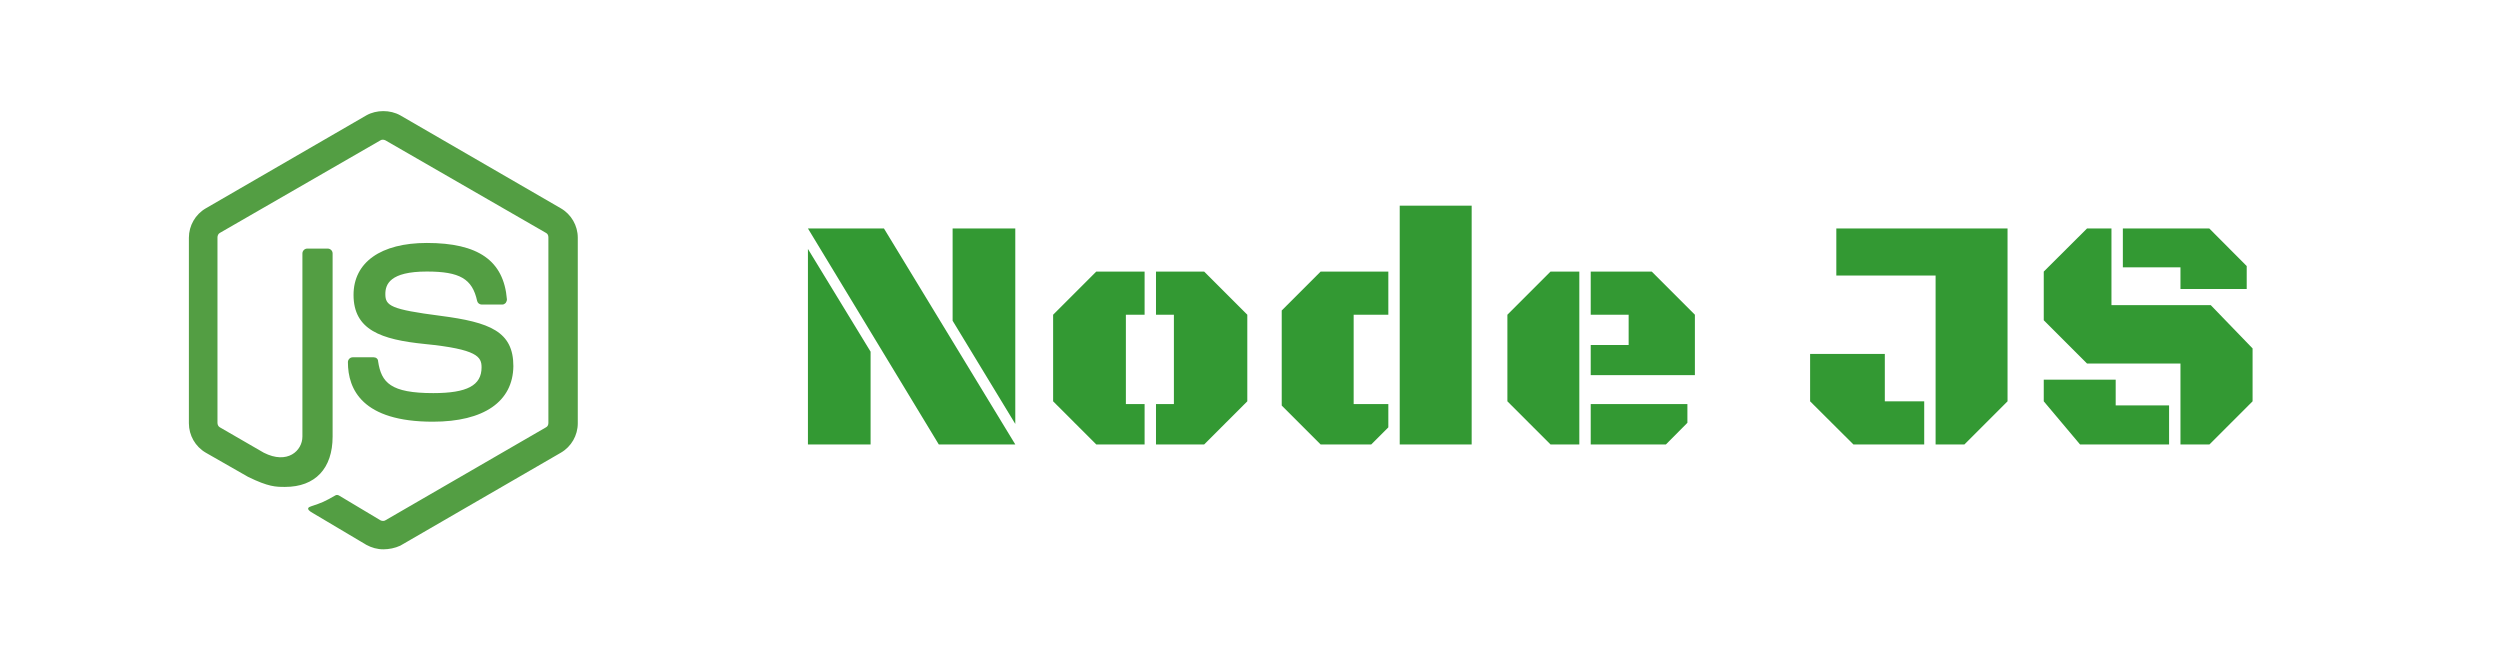 <svg width="225" height="60" viewBox="0 0 225 60" fill="none" xmlns="http://www.w3.org/2000/svg">
<rect width="225" height="60" rx="5" fill="white"/>
<g filter="url(#filter0_d_701_999)">
<path d="M90.376 39H83.491L71.714 19.561H78.555L90.376 39ZM71.714 39V21.407L77.353 30.65V39H71.714ZM90.376 19.561V37.154L84.736 27.867V19.561H90.376ZM111.257 35.118L107.375 39H103.039V35.367H104.651V27.325H103.039V23.443H107.375L111.257 27.325V35.118ZM100.329 35.367H102.014V39H97.663L93.781 35.118V27.325L97.663 23.443H102.014V27.325H100.329V35.367ZM131.45 17.511V39H124.975V17.511H131.45ZM120.829 35.367H123.95V37.462L122.412 39H117.856L114.355 35.499V26.944L117.856 23.443H123.95V27.325H120.829V35.367ZM141.139 39H138.546L134.665 35.118V27.325L138.546 23.443H141.139V39ZM142.165 32.76V30.05H145.578V27.325H142.165V23.443H147.658L151.54 27.325V32.76H142.165ZM142.165 39V35.367H150.866V37.052L148.932 39H142.165ZM164.269 19.561H179.679V35.118L175.797 39H173.204V23.795H164.269V19.561ZM168.634 35.118H172.179V39H165.807L161.91 35.118V30.855H168.634V35.118ZM195.242 39V31.72H186.834L182.938 27.823V23.443L186.834 19.561H189.031V26.461H197.967L201.732 30.357V35.118L197.85 39H195.242ZM190.057 23.062V19.561H197.835L201.204 22.945V25.011H195.242V23.062H190.057ZM182.938 33.17H189.412V35.484H194.217V39H186.204L182.938 35.118V33.17Z" fill="#339933"/>
</g>
<g filter="url(#filter1_ii_701_999)">
<circle cx="35" cy="30" r="25" fill="white"/>
</g>
<g clip-path="url(#clip0_701_999)">
<path d="M34.5 49.438C33.956 49.438 33.449 49.294 32.978 49.04L28.159 46.178C27.435 45.779 27.797 45.634 28.015 45.562C28.993 45.236 29.174 45.163 30.188 44.583C30.297 44.511 30.442 44.547 30.551 44.62L34.246 46.83C34.391 46.902 34.572 46.902 34.681 46.83L49.138 38.46C49.283 38.388 49.355 38.243 49.355 38.062V21.359C49.355 21.177 49.283 21.033 49.138 20.96L34.681 12.627C34.536 12.554 34.355 12.554 34.246 12.627L19.79 20.96C19.645 21.033 19.573 21.214 19.573 21.359V38.062C19.573 38.206 19.645 38.388 19.79 38.46L23.739 40.743C25.877 41.83 27.217 40.562 27.217 39.294V22.808C27.217 22.591 27.399 22.373 27.652 22.373H29.5C29.717 22.373 29.935 22.554 29.935 22.808V39.294C29.935 42.156 28.377 43.822 25.659 43.822C24.826 43.822 24.174 43.822 22.326 42.917L18.522 40.743C17.58 40.199 17 39.185 17 38.098V21.395C17 20.308 17.58 19.294 18.522 18.75L32.978 10.38C33.884 9.873 35.116 9.873 36.022 10.38L50.478 18.75C51.42 19.294 52 20.308 52 21.395V38.098C52 39.185 51.42 40.199 50.478 40.743L36.022 49.112C35.551 49.33 35.007 49.438 34.5 49.438ZM38.956 37.953C32.616 37.953 31.312 35.054 31.312 32.591C31.312 32.373 31.493 32.156 31.746 32.156H33.63C33.848 32.156 34.029 32.301 34.029 32.518C34.319 34.438 35.152 35.38 38.993 35.38C42.036 35.38 43.341 34.692 43.341 33.062C43.341 32.12 42.978 31.431 38.232 30.96C34.283 30.562 31.819 29.692 31.819 26.54C31.819 23.605 34.283 21.866 38.413 21.866C43.051 21.866 45.333 23.46 45.623 26.938C45.623 27.047 45.587 27.156 45.514 27.265C45.442 27.337 45.333 27.409 45.225 27.409H43.341C43.159 27.409 42.978 27.265 42.942 27.083C42.507 25.091 41.384 24.438 38.413 24.438C35.08 24.438 34.681 25.598 34.681 26.467C34.681 27.518 35.152 27.844 39.645 28.424C44.101 29.004 46.203 29.837 46.203 32.953C46.167 36.141 43.558 37.953 38.956 37.953Z" fill="#539E43"/>
</g>
<defs>
<filter id="filter0_d_701_999" x="71.714" y="17.511" width="132.018" height="23.489" filterUnits="userSpaceOnUse" color-interpolation-filters="sRGB">
<feFlood flood-opacity="0" result="BackgroundImageFix"/>
<feColorMatrix in="SourceAlpha" type="matrix" values="0 0 0 0 0 0 0 0 0 0 0 0 0 0 0 0 0 0 127 0" result="hardAlpha"/>
<feOffset dx="1" dy="1"/>
<feGaussianBlur stdDeviation="0.5"/>
<feComposite in2="hardAlpha" operator="out"/>
<feColorMatrix type="matrix" values="0 0 0 0 0 0 0 0 0 0 0 0 0 0 0 0 0 0 1 0"/>
<feBlend mode="normal" in2="BackgroundImageFix" result="effect1_dropShadow_701_999"/>
<feBlend mode="normal" in="SourceGraphic" in2="effect1_dropShadow_701_999" result="shape"/>
</filter>
<filter id="filter1_ii_701_999" x="9" y="4" width="51" height="51" filterUnits="userSpaceOnUse" color-interpolation-filters="sRGB">
<feFlood flood-opacity="0" result="BackgroundImageFix"/>
<feBlend mode="normal" in="SourceGraphic" in2="BackgroundImageFix" result="shape"/>
<feColorMatrix in="SourceAlpha" type="matrix" values="0 0 0 0 0 0 0 0 0 0 0 0 0 0 0 0 0 0 127 0" result="hardAlpha"/>
<feOffset/>
<feGaussianBlur stdDeviation="0.5"/>
<feComposite in2="hardAlpha" operator="arithmetic" k2="-1" k3="1"/>
<feColorMatrix type="matrix" values="0 0 0 0 0.129 0 0 0 0 0.024 0 0 0 0 0.024 0 0 0 0.5 0"/>
<feBlend mode="normal" in2="shape" result="effect1_innerShadow_701_999"/>
<feColorMatrix in="SourceAlpha" type="matrix" values="0 0 0 0 0 0 0 0 0 0 0 0 0 0 0 0 0 0 127 0" result="hardAlpha"/>
<feOffset dx="-1" dy="-1"/>
<feGaussianBlur stdDeviation="1"/>
<feComposite in2="hardAlpha" operator="arithmetic" k2="-1" k3="1"/>
<feColorMatrix type="matrix" values="0 0 0 0 0.129 0 0 0 0 0.024 0 0 0 0 0.024 0 0 0 1 0"/>
<feBlend mode="normal" in2="effect1_innerShadow_701_999" result="effect2_innerShadow_701_999"/>
</filter>
<clipPath id="clip0_701_999">
<rect width="35" height="39.512" fill="white" transform="translate(17 10)"/>
</clipPath>
</defs>
</svg>
